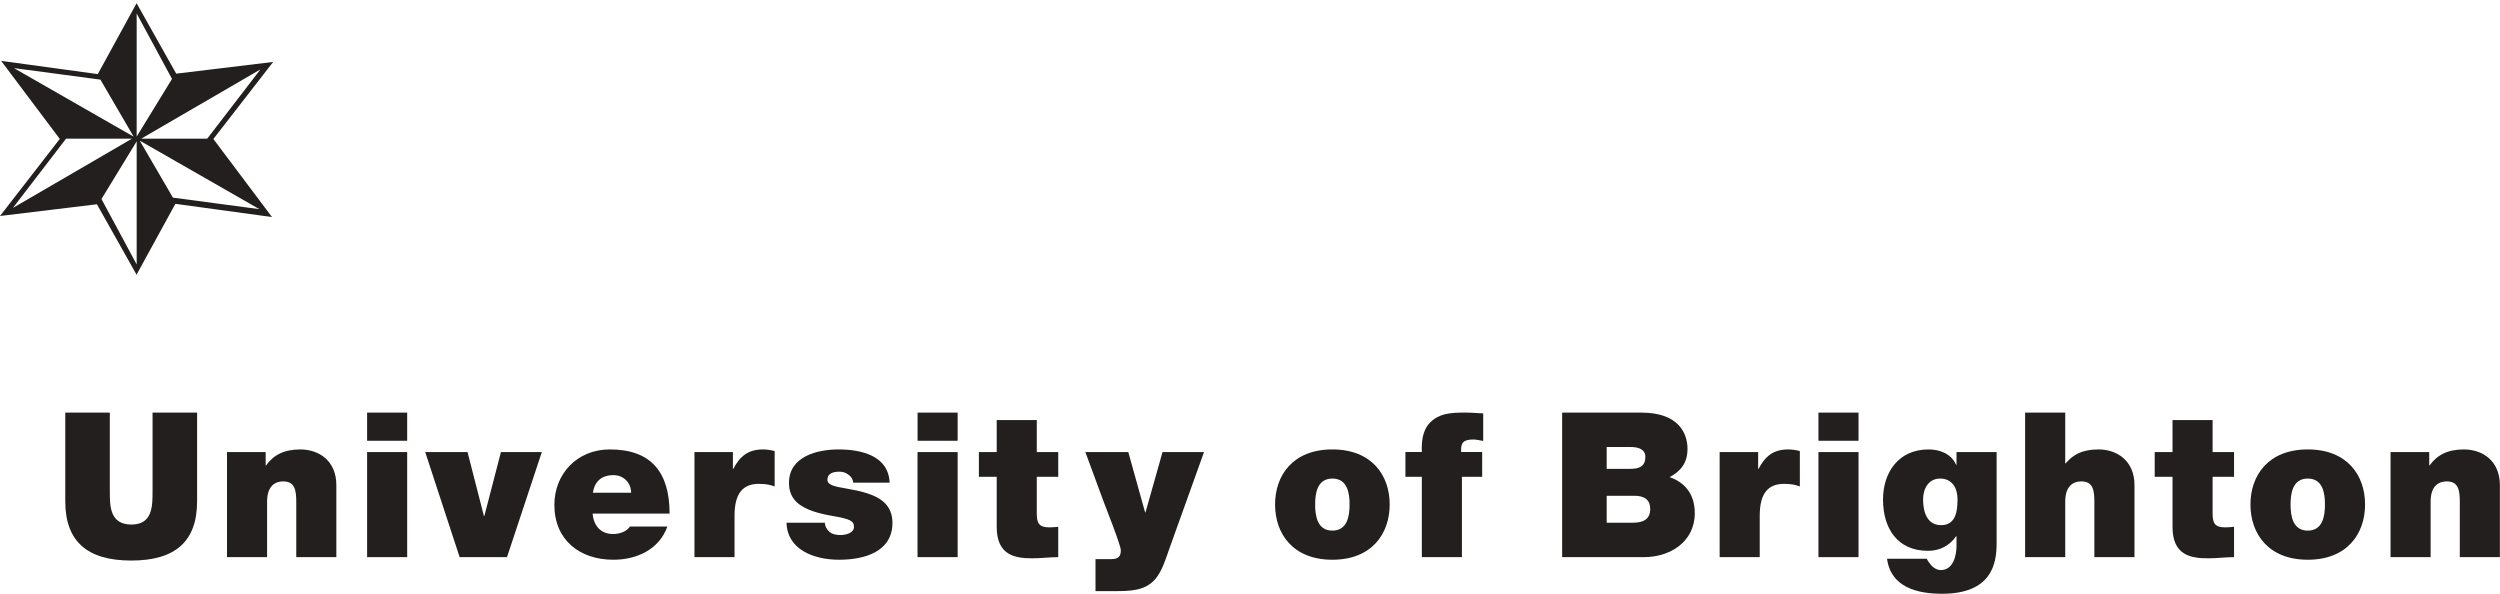 <?xml version="1.0" encoding="UTF-8" standalone="no"?>
<svg width="240px" height="57px" viewBox="0 0 240 57" version="1.1" xmlns="http://www.w3.org/2000/svg" xmlns:xlink="http://www.w3.org/1999/xlink" xmlns:sketch="http://www.bohemiancoding.com/sketch/ns">
    <title>university-of-brighton-logo-black</title>
    <description>Created with Sketch (http://www.bohemiancoding.com/sketch)</description>
    <defs></defs>
    <g id="Page-1" stroke="none" stroke-width="1" fill="none" fill-rule="evenodd" sketch:type="MSPage">
        <g id="University_of_Brighton_logo" sketch:type="MSLayerGroup" fill="#231F1F">
            <path d="M26.223,5.946 L16.918,7.071 L13.113,0.309 L9.387,7.114 L0.109,5.844 L5.738,13.337 L0,20.735 L9.305,19.61 L13.109,26.372 L16.836,19.567 L26.113,20.837 L20.484,13.344 L26.223,5.946 Z M13.414,13.501 L24.902,20.079 L16.602,18.973 L13.414,13.501 Z M6.344,13.309 L12.676,13.309 L1.238,19.962 L6.344,13.309 Z M12.828,13.118 L1.34,6.54 L9.641,7.645 L12.828,13.118 Z M13.121,13.567 L13.121,25.387 L9.742,19.106 L13.121,13.567 Z M16.512,7.575 L13.121,13.114 L13.121,1.298 L16.512,7.575 Z M25.004,6.661 L19.895,13.309 L13.562,13.309 L25.004,6.661 Z" id="Fill-1" sketch:type="MSShapeGroup"></path>
            <path d="M18.922,48.122 C18.922,51.969 16.84,53.813 12.602,53.813 C8.367,53.813 6.266,51.969 6.266,48.122 L6.266,39.61 L10.543,39.61 L10.543,47.169 C10.543,48.587 10.543,50.356 12.621,50.356 C14.645,50.356 14.645,48.587 14.645,47.169 L14.645,39.61 L18.922,39.61" id="Fill-2" sketch:type="MSShapeGroup"></path>
            <path d="M21.793,43.399 L25.504,43.399 L25.504,44.68 L25.543,44.68 C26.262,43.669 27.293,43.145 28.828,43.145 C30.637,43.145 32.289,44.251 32.289,46.563 L32.289,53.485 L28.441,53.485 L28.441,48.196 C28.441,47.032 28.305,46.215 27.176,46.215 C26.516,46.215 25.641,46.548 25.641,48.157 L25.641,53.485 L21.793,53.485" id="Fill-3" sketch:type="MSShapeGroup"></path>
            <path d="M35.242,43.399 L39.09,43.399 L39.09,53.485 L35.242,53.485 L35.242,43.399 Z M35.242,39.61 L39.09,39.61 L39.09,42.313 L35.242,42.313 L35.242,39.61 Z" id="Fill-4" sketch:type="MSShapeGroup"></path>
            <path d="M48.672,53.485 L44.125,53.485 L40.82,43.399 L44.883,43.399 L46.457,49.54 L46.496,49.54 L48.09,43.399 L52.016,43.399" id="Fill-5" sketch:type="MSShapeGroup"></path>
            <path d="M60.586,47.305 C60.586,46.372 59.887,45.614 58.895,45.614 C57.746,45.614 57.086,46.215 56.914,47.305 L60.586,47.305 Z M56.891,49.305 C56.988,50.45 57.652,51.266 58.855,51.266 C59.48,51.266 60.16,51.036 60.469,50.548 L64.066,50.548 C63.289,52.727 61.168,53.735 58.875,53.735 C55.648,53.735 53.219,51.833 53.219,48.469 C53.219,45.536 55.355,43.145 58.547,43.145 C62.551,43.145 64.281,45.38 64.281,49.305 L56.891,49.305 Z" id="Fill-6" sketch:type="MSShapeGroup"></path>
            <path d="M66.668,43.399 L70.359,43.399 L70.359,45.012 L70.398,45.012 C71.02,43.805 71.836,43.145 73.238,43.145 C73.625,43.145 73.996,43.204 74.367,43.301 L74.367,46.7 C73.977,46.563 73.625,46.45 72.848,46.45 C71.332,46.45 70.516,47.34 70.516,49.501 L70.516,53.485 L66.668,53.485" id="Fill-7" sketch:type="MSShapeGroup"></path>
            <path d="M81.902,46.333 C81.883,46.001 81.711,45.751 81.457,45.575 C81.223,45.38 80.91,45.282 80.602,45.282 C80.059,45.282 79.434,45.399 79.434,46.059 C79.434,46.352 79.668,46.489 79.883,46.583 C80.523,46.856 81.98,46.934 83.266,47.364 C84.547,47.77 85.676,48.528 85.676,50.18 C85.676,52.977 82.992,53.735 80.543,53.735 C78.172,53.735 75.566,52.782 75.508,50.18 L79.184,50.18 C79.203,50.532 79.355,50.821 79.648,51.075 C79.844,51.251 80.215,51.364 80.68,51.364 C81.184,51.364 81.98,51.173 81.98,50.587 C81.98,50.005 81.652,49.829 79.863,49.52 C76.926,49.012 75.742,48.083 75.742,46.352 C75.742,43.805 78.48,43.145 80.504,43.145 C82.684,43.145 85.305,43.747 85.402,46.333" id="Fill-8" sketch:type="MSShapeGroup"></path>
            <path d="M88.082,43.399 L91.934,43.399 L91.934,53.485 L88.082,53.485 L88.082,43.399 Z M88.086,39.61 L91.934,39.61 L91.934,42.313 L88.086,42.313 L88.086,39.61 Z" id="Fill-9" sketch:type="MSShapeGroup"></path>
            <path d="M99.531,43.399 L101.59,43.399 L101.59,45.77 L99.531,45.77 L99.531,49.286 C99.531,50.219 99.746,50.626 100.719,50.626 C101.008,50.626 101.301,50.606 101.59,50.571 L101.59,53.485 C100.816,53.485 99.941,53.598 99.121,53.598 C97.492,53.598 95.684,53.348 95.684,50.587 L95.684,45.77 L93.973,45.77 L93.973,43.399 L95.684,43.399 L95.684,40.325 L99.531,40.325" id="Fill-10" sketch:type="MSShapeGroup"></path>
            <path d="M112.246,52.704 C111.934,53.598 111.582,54.747 110.98,55.505 C109.969,56.766 108.414,56.747 106.918,56.747 L105.168,56.747 L105.168,53.676 L106.062,53.676 C106.449,53.676 106.957,53.715 107.227,53.583 C107.461,53.465 107.598,53.27 107.598,52.821 C107.598,52.337 106.121,48.626 105.906,48.044 L104.195,43.399 L108.316,43.399 L109.93,49.188 L109.969,49.188 L111.602,43.399 L115.586,43.399" id="Fill-11" sketch:type="MSShapeGroup"></path>
            <path d="M127.906,53.735 C124.117,53.735 122.406,51.231 122.406,48.43 C122.406,45.633 124.117,43.145 127.906,43.145 C131.699,43.145 133.41,45.633 133.41,48.43 C133.41,51.231 131.699,53.735 127.906,53.735 M127.906,45.942 C126.449,45.942 126.254,47.364 126.254,48.43 C126.254,49.501 126.449,50.938 127.906,50.938 C129.367,50.938 129.559,49.501 129.559,48.43 C129.559,47.364 129.367,45.942 127.906,45.942" id="Fill-12" sketch:type="MSShapeGroup"></path>
            <path d="M136.496,45.77 L134.922,45.77 L134.922,43.395 L136.496,43.395 C136.457,42.407 136.555,41.298 137.293,40.559 C138.129,39.727 139.102,39.606 140.656,39.606 C141.238,39.606 141.805,39.665 142.387,39.684 L142.387,42.329 C142.078,42.29 141.766,42.192 141.453,42.192 C140.52,42.192 140.211,42.465 140.27,43.395 L142.289,43.395 L142.289,45.77 L140.344,45.77 L140.344,53.485 L136.496,53.485" id="Fill-13" sketch:type="MSShapeGroup"></path>
            <path d="M154.242,50.18 L156.75,50.18 C157.645,50.18 158.422,49.926 158.422,48.86 C158.422,48.044 157.934,47.594 156.922,47.594 L154.242,47.594 L154.242,50.18 Z M149.965,39.61 L157.566,39.61 C161.219,39.61 162,41.669 162,43.087 C162,44.485 161.316,45.243 160.285,45.805 C161.531,46.235 162.699,47.227 162.699,49.266 C162.699,52.044 160.285,53.485 157.84,53.485 L149.965,53.485 L149.965,39.61 Z M154.242,45.012 L156.496,45.012 C157.391,45.012 157.953,44.758 157.953,43.864 C157.953,43.165 157.371,42.911 156.496,42.911 L154.242,42.911 L154.242,45.012 Z" id="Fill-14" sketch:type="MSShapeGroup"></path>
            <path d="M165.086,43.399 L168.781,43.399 L168.781,45.012 L168.82,45.012 C169.441,43.805 170.258,43.145 171.656,43.145 C172.047,43.145 172.418,43.204 172.785,43.301 L172.785,46.7 C172.395,46.563 172.047,46.45 171.27,46.45 C169.754,46.45 168.934,47.34 168.934,49.501 L168.934,53.485 L165.086,53.485" id="Fill-15" sketch:type="MSShapeGroup"></path>
            <path d="M174.57,43.399 L178.418,43.399 L178.418,53.485 L174.57,53.485 L174.57,43.399 Z M174.57,39.61 L178.418,39.61 L178.418,42.313 L174.57,42.313 L174.57,39.61 Z" id="Fill-16" sketch:type="MSShapeGroup"></path>
            <path d="M186.348,50.415 C187.766,50.415 187.922,49.051 187.922,47.926 C187.922,46.817 187.379,45.942 186.25,45.942 C185.164,45.942 184.617,46.876 184.617,47.946 C184.617,49.09 184.965,50.415 186.348,50.415 M191.676,52.18 C191.676,54.184 191.148,57.001 186.426,57.001 C184.035,57.001 181.508,56.36 181.156,53.637 L184.965,53.637 C185.004,53.735 185.102,53.872 185.18,53.989 C185.414,54.34 185.82,54.727 186.309,54.727 C187.555,54.727 187.824,53.251 187.824,52.415 L187.824,51.481 L187.785,51.481 C187.164,52.376 186.23,52.88 185.086,52.88 C182.109,52.88 180.77,50.665 180.77,47.962 C180.77,45.34 182.266,43.145 185.141,43.145 C186.27,43.145 187.34,43.59 187.785,44.622 L187.824,44.622 L187.824,43.399 L191.676,43.399" id="Fill-17" sketch:type="MSShapeGroup"></path>
            <path d="M194.41,39.61 L198.262,39.61 L198.262,44.485 L198.301,44.485 C198.961,43.708 199.816,43.145 201.449,43.145 C203.258,43.145 204.91,44.251 204.91,46.563 L204.91,53.485 L201.059,53.485 L201.059,48.2 C201.059,47.032 200.926,46.215 199.797,46.215 C199.133,46.215 198.262,46.548 198.262,48.161 L198.262,53.485 L194.41,53.485" id="Fill-18" sketch:type="MSShapeGroup"></path>
            <path d="M212.41,43.399 L214.469,43.399 L214.469,45.77 L212.41,45.77 L212.41,49.286 C212.41,50.219 212.625,50.626 213.598,50.626 C213.887,50.626 214.18,50.606 214.469,50.571 L214.469,53.485 C213.695,53.485 212.82,53.598 212,53.598 C210.367,53.598 208.562,53.348 208.562,50.587 L208.562,45.77 L206.852,45.77 L206.852,43.399 L208.562,43.399 L208.562,40.325 L212.41,40.325" id="Fill-19" sketch:type="MSShapeGroup"></path>
            <path d="M221.547,53.735 C217.754,53.735 216.043,51.231 216.043,48.43 C216.043,45.633 217.754,43.145 221.547,43.145 C225.336,43.145 227.047,45.633 227.047,48.43 C227.047,51.231 225.336,53.735 221.547,53.735 M221.547,45.942 C220.09,45.942 219.895,47.364 219.895,48.43 C219.895,49.501 220.09,50.938 221.547,50.938 C223.004,50.938 223.195,49.501 223.195,48.43 C223.195,47.364 223.004,45.942 221.547,45.942" id="Fill-20" sketch:type="MSShapeGroup"></path>
            <path d="M229.492,43.399 L233.207,43.399 L233.207,44.68 L233.242,44.68 C233.965,43.669 234.996,43.145 236.531,43.145 C238.336,43.145 239.988,44.251 239.988,46.563 L239.988,53.485 L236.141,53.485 L236.141,48.196 C236.141,47.032 236.004,46.215 234.879,46.215 C234.215,46.215 233.34,46.548 233.34,48.157 L233.34,53.485 L229.492,53.485" id="Fill-21" sketch:type="MSShapeGroup"></path>
        </g>
    </g>
</svg>